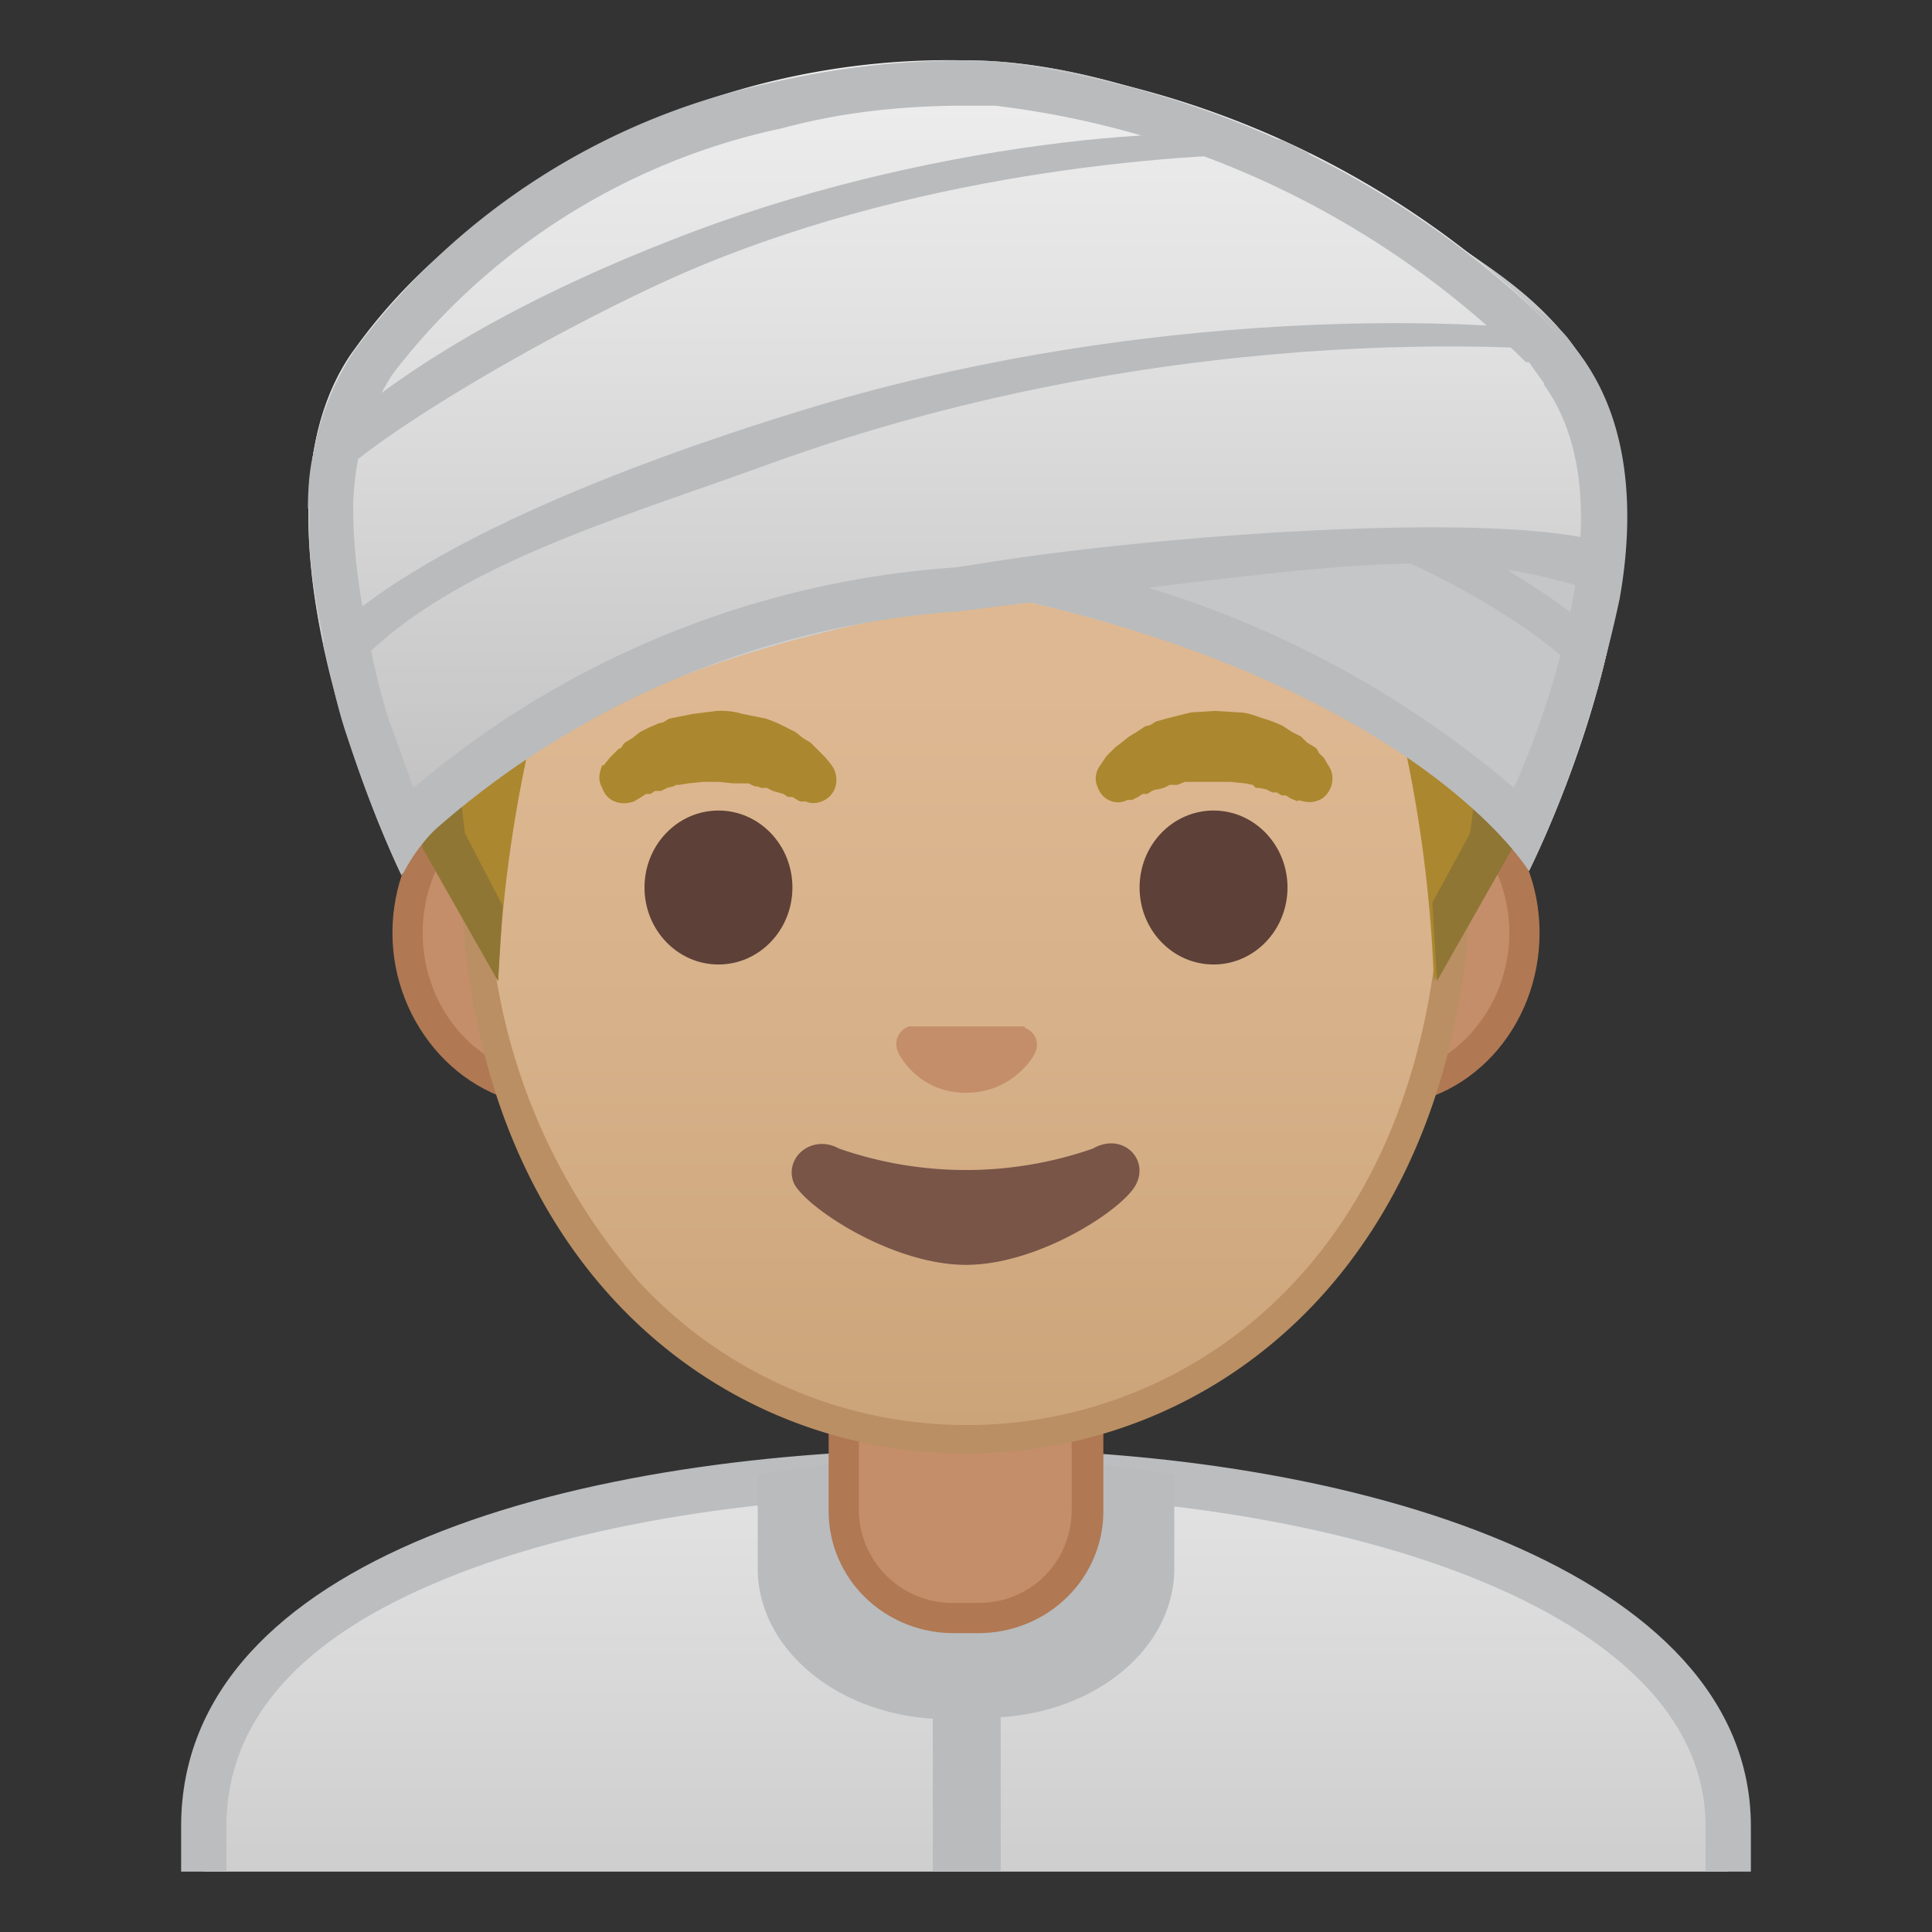 <svg viewBox="0 0 128 128" xmlns="http://www.w3.org/2000/svg" xmlns:xlink="http://www.w3.org/1999/xlink"><rect x="0" y="0" width="128" height="128" fill="#333333" stroke="none"/><defs><path id="a" d="M4 4h120v120H4z"/></defs><clipPath id="b"><use xlink:href="#a"/></clipPath><g clip-path="url(#b)"><linearGradient id="c" x1="64" x2="64" y1="97.5" y2="130.5" gradientUnits="userSpaceOnUse"><stop stop-color="#E3E3E3" offset="0"/><stop stop-color="#C9C9C9" offset="1"/></linearGradient><path d="M13.5 130.5V121c0-17.3 27.2-23.5 50.5-23.5h.1c13.4 0 25.9 2.1 35 6 7 3 15.4 8.5 15.4 17.5v9.5h-101z" fill="url(#c)"/><path d="M64.1 99c24.3 0 48.9 7.5 48.9 22v8H15v-8c0-7 4.9-12.5 14.5-16.4C38.3 101 50.5 99 64 99h.1m0-3H64c-25.6 0-52 7.1-52 25v11h104v-11c0-16.9-26.1-25-51.9-25z" fill="#BBBDBF"/></g><g clip-path="url(#b)" fill="#B9BBBD"><path d="M62.8 113.8h2.5c6.9 0 12.5-4.4 12.5-9.9v-6.2a85.6 85.6 0 0 0-27.6 0v6.2c0 5.5 5.6 10 12.6 10z"/><path d="M61.8 111.5h4.5v17.9h-4.5z"/></g><path d="M63.2 107.2c-4 0-7.3-3.2-7.3-7.1v-9h16.2v9c0 4-3.3 7.1-7.3 7.1h-1.6z" fill="#C48E6A"/><path d="M71 92v8c0 3.5-2.7 6.2-6.2 6.2h-1.6a6.2 6.2 0 0 1-6.3-6.1v-8h14.2m2-2H54.9v10c0 4.5 3.7 8.1 8.3 8.1h1.6c4.6 0 8.3-3.6 8.3-8.1V90z" fill="#B07853"/><path d="M36.7 72.3c-5.4 0-9.7-4.7-9.7-10.4s4.3-10.5 9.7-10.5h54.6c5.4 0 9.7 4.7 9.7 10.5s-4.3 10.4-9.7 10.4H36.7z" fill="#C48E6A"/><path d="M91.3 52.4c4.8 0 8.7 4.3 8.7 9.4s-3.9 9.5-8.7 9.5H36.7c-4.8 0-8.7-4.3-8.7-9.5s3.9-9.4 8.7-9.4h54.6m0-2H36.7c-6 0-10.7 5.2-10.7 11.4s4.8 11.5 10.7 11.5h54.6c6 0 10.7-5.2 10.7-11.5s-4.8-11.4-10.7-11.4z" fill="#B07853"/><linearGradient id="d" x1="64" x2="64" y1="94.6" y2="12.8" gradientUnits="userSpaceOnUse"><stop stop-color="#CCA47A" offset="0"/><stop stop-color="#D6B088" offset=".3"/><stop stop-color="#DEB892" offset=".6"/><stop stop-color="#E0BB95" offset="1"/></linearGradient><path d="M64 95.3c-15.7 0-32.5-12.2-32.5-38.8 0-12.4 3.5-23.8 10-32.2 6-7.8 14.3-12.2 22.5-12.2s16.4 4.4 22.5 12.2c6.5 8.4 10 19.8 10 32.2a42 42 0 0 1-10.1 29.2A30.5 30.5 0 0 1 64 95.3z" fill="url(#d)"/><path d="M64 13c8 0 15.8 4.4 21.7 12a51.5 51.5 0 0 1 9.8 31.5c0 11.8-3.4 21.7-9.8 28.5a29.6 29.6 0 0 1-43.3 0 40.5 40.5 0 0 1-10-28.5 51.3 51.3 0 0 1 10-31.5A28.1 28.1 0 0 1 64 13m0-2c-17.4 0-33.5 18.7-33.5 45.5C30.5 83 47 96.3 64 96.3S97.5 83 97.5 56.5C97.5 29.7 81.4 11 64 11z" fill="#BA8F63"/><path d="M40 50.7l.4-.5.2-.2.4-.4c.2 0 .2-.2.4-.4l.5-.3.5-.4.6-.3.7-.3c.3 0 .4-.2.7-.3l1.5-.3 1.6-.2a5 5 0 0 1 1.7.2l1.5.3a8.6 8.6 0 0 1 1.4.6l.6.3.5.4.5.3.4.4.3.3.3.3.4.5c.5.7.4 1.7-.3 2.2-.4.3-1 .4-1.4.2H53l-.5-.3h-.3l-.3-.2-.7-.2-.4-.2h-.4l-.2-.1H50l-.4-.2h-1l-1-.1h-1l-1 .1-.6.1h-.2l-.2.1-.4.1-.4.2h-.4l-.3.2h-.3l-.3.2-.5.3c-.9.3-1.8 0-2.1-.9-.3-.5-.2-1 0-1.5z" fill="#AB872F"/><ellipse cx="47.6" cy="58.8" rx="4.9" ry="5.1" fill="#5D4037"/><path d="M86 53.1l-.5-.2-.3-.2h-.3l-.3-.2h-.3l-.4-.2-.5-.1h-.2L83 52l-.5-.1-1-.1h-3l-.5.2h-.5l-.4.2-.4.1c-.3 0-.5.2-.7.3h-.3l-.3.2-.4.2h-.3c-.8.4-1.7 0-2-.9-.2-.5-.1-1 .2-1.4l.4-.6.3-.3.3-.3.4-.3.5-.4.5-.3.6-.4c.3 0 .5-.2.7-.3l.7-.2 1.6-.4 1.6-.1 1.6.1c.5 0 1 .2 1.6.4a8.6 8.6 0 0 1 1.3.5l.6.4.6.3.4.4.5.3c.2.1.2.3.3.4l.3.3.3.5c.5.7.3 1.7-.4 2.2-.5.3-1 .3-1.6.1z" fill="#AB872F"/><ellipse cx="80.4" cy="58.8" rx="4.9" ry="5.1" fill="#5D4037"/><path d="M67.9 68h-7.7c-.7.3-1 1-.7 1.7s1.7 2.7 4.5 2.7 4.3-2 4.6-2.7c.3-.7-.1-1.4-.7-1.6z" fill="#C48E6A"/><path d="M72.4 76.1a25.6 25.6 0 0 1-16.8 0c-1.8-1-3.7.6-3 2.3.8 1.6 6.5 5.4 11.4 5.4s10.6-3.8 11.3-5.4c.8-1.7-1-3.4-2.9-2.3z" fill="#795548"/><radialGradient id="e" cx="64.3" cy="6.1" r="47.8" gradientUnits="userSpaceOnUse"><stop stop-color="#BFA055" offset="0"/><stop stop-color="#AB872F" offset="1"/></radialGradient><path d="M64 5.8c-45.4.3-36 50.4-36 50.4l5 8.8a90 90 0 0 1 4.9-25.6 6 6 0 0 1 6.7-3.8c4.5.8 11.6 1.8 19.4 1.8h.1c8 0 15-1 19.4-1.8a6 6 0 0 1 6.8 3.8A90 90 0 0 1 95 65l5.1-8.8s9.4-50.1-36-50.4z" fill="url(#e)"/><path d="M64 5.8c-45.4.3-36 50.4-36 50.4l5 8.8.3-5-2.5-4.8c-.2-1.6-.9-7-.5-13.6.4-7 2.2-17 8.2-24.2 5.7-6.8 14.3-8.5 25.6-8.6 11.4.1 20 1.8 25.6 8.6 10.8 13 8.2 34.3 7.7 37.8l-2.5 4.6.3 5.2 5-8.8s9.4-50.1-36-50.4z" fill="#8F7635"/><defs><path id="f" d="M65 39.2c-24.5-5.1-39.4-6.5-44.2-2-.7-6.6.8-11.2 2.7-13.8A51.4 51.4 0 0 1 64 4c10.6 0 23.6 6.2 33.2 12.7 3.1 2.1 5.2 3.7 7.4 6.7 8.3 11.4-3.3 34.3-3.3 34.3S93.7 45 65 39.2z"/></defs><use fill="#C4C6C7" xlink:href="#f"/><clipPath id="g"><use xlink:href="#f"/></clipPath><path d="M65.3 41.4c24.5-5.1 40.3-5.9 45.1-1.3.7-6.7-1.6-11.9-3.5-14.5-2.2-3-4.3-4.6-7.3-6.7C89.9 12.4 77 6.2 66.2 6.2c-10.6 0-23.6 6.2-33.2 12.7a26 26 0 0 0-7.3 6.7C17.4 37 26 60 26 60s.8-3.4 4.7-4.8c0-3.6 5.9-7.8 34.6-13.7z" clip-path="url(#g)" fill="#B9BBBD"/><path d="M107.7 43.9s-6.1-8.4-32.9-16.7A131.5 131.5 0 0 0 24.4 22s-.3.2-1 1.3c0 0 25.4-2.8 53.7 7.5 10.4 3.8 24.3 8.6 30 16.5l.6-3.4z" clip-path="url(#g)" fill="#B9BBBD"/><linearGradient id="h" x1="62.5" x2="62.5" y1="4.3" y2="56.2" gradientUnits="userSpaceOnUse"><stop stop-color="#eee" offset="0"/><stop stop-color="#E3E3E3" offset=".3"/><stop stop-color="#C5C5C5" offset=".9"/><stop stop-color="#BDBDBD" offset="1"/></linearGradient><path d="M104.6 23.4A66.1 66.1 0 0 0 63.9 4C53.3 4 33.4 9 23.3 23.4 15.3 35 26.6 58 26.6 58s5.2-12 34-17.4" fill="url(#h)"/><defs><path id="i" d="M65 39.2c-24.5-5.1-39.5-6.6-44.3-2-.7-6.8.9-11.2 2.8-13.8A51.3 51.3 0 0 1 64 4c10.6 0 23.6 6.2 33.2 12.7 3.1 2.1 5.2 3.7 7.4 6.7 8.3 11.4-3.3 34.3-3.3 34.3S93.7 45 65 39.2z"/></defs><use fill="#C4C6C7" xlink:href="#i"/><clipPath id="j"><use xlink:href="#i"/></clipPath><path d="M63.6 40.5c29-3.6 33-4.6 44.6-.5.6-6.7-.8-11.4-2.4-14.6-1.6-3.3-3.2-4.4-6.3-6.5A66 66 0 0 0 66.2 6.2c-10.6 0-23.6 6.2-33.2 12.7a26 26 0 0 0-7.3 6.7c-8.3 11.4-2 32-2 32s10.8-13.4 39.9-17z" clip-path="url(#j)" fill="#B9BBBD"/><path d="M107.7 43.9s-6.1-8.4-32.9-16.7A131.5 131.5 0 0 0 24.4 22s-.3.2-1 1.3c0 0 25.4-2.8 53.7 7.5 10.4 3.8 24.3 8.6 30 16.5l.6-3.4z" clip-path="url(#j)" fill="#B9BBBD"/><linearGradient id="k" x1="64" x2="64" y1="4.3" y2="56" gradientUnits="userSpaceOnUse"><stop stop-color="#eee" offset="0"/><stop stop-color="#E3E3E3" offset=".3"/><stop stop-color="#C5C5C5" offset=".9"/><stop stop-color="#BDBDBD" offset="1"/></linearGradient><path d="M59.8 38.4c8.1-2.3 41.1-5.3 47.7-2 .6-6.6-1-10.5-3-13A60.7 60.7 0 0 0 64 4a50 50 0 0 0-40.7 19.4c-8 11.6 3.3 34.3 3.3 34.3s-2.8-9 33.1-19.3z" fill="url(#k)"/><path d="M21.4 42.6s5-7.2 31.7-15.4c21.1-6.5 41.8-6.3 50.4-5.2 0 0 .3.2 1 1.3 0 0-25.4-2.8-53.7 7.5-10.4 3.8-22.9 7.2-28.6 15l-.8-3.1zm-.6-12.7s6.2-7.2 23.7-14C61.2 9.3 79.5 8 85 9.3l1.8.9c-8-.2-25.3 1.1-40.6 7.5-7.9 3.3-23.5 12-25.8 16 0-1.3.1-2.7.4-3.8z" fill="#B9BBBD"/><path d="M64 7h1.9a60 60 0 0 1 35.2 17h.2l1 1.4v.1c2.3 3.2 3 7.8 2 13.7a55.5 55.5 0 0 1-4 13A67.5 67.5 0 0 0 67.9 37l-4.7.6a62 62 0 0 0-35.8 14.6l-1.6-4.4a38 38 0 0 1-1.4-5.8l-.3-1.3c-.5-2.8-.7-5-.7-7v-.3c.1-3.3 1-6.1 2.6-8.6A44 44 0 0 1 51.8 8.5C55.5 7.5 59.5 7 64 7m0-3c-4.5 0-8.7.5-13 1.5a46.2 46.2 0 0 0-27.5 17.7c-2 3-3 6.4-3 10v.4c-.1 2.6.2 5.1.7 7.6.5 2.5 1 5.3 1.8 7.6 1 3 2.3 6.3 3.7 9.1 0 0 .8-1.7 2.2-3a58.7 58.7 0 0 1 34.7-14.4l4.7-.6c26 6.2 33 17.8 33 17.8l1.1-2.4a87.4 87.4 0 0 0 4.9-15.6c1-5.6.7-11.5-2.4-15.9A62.7 62.7 0 0 0 66 4.1h-.3L64 4z" fill="#B9BBBD"/></svg>